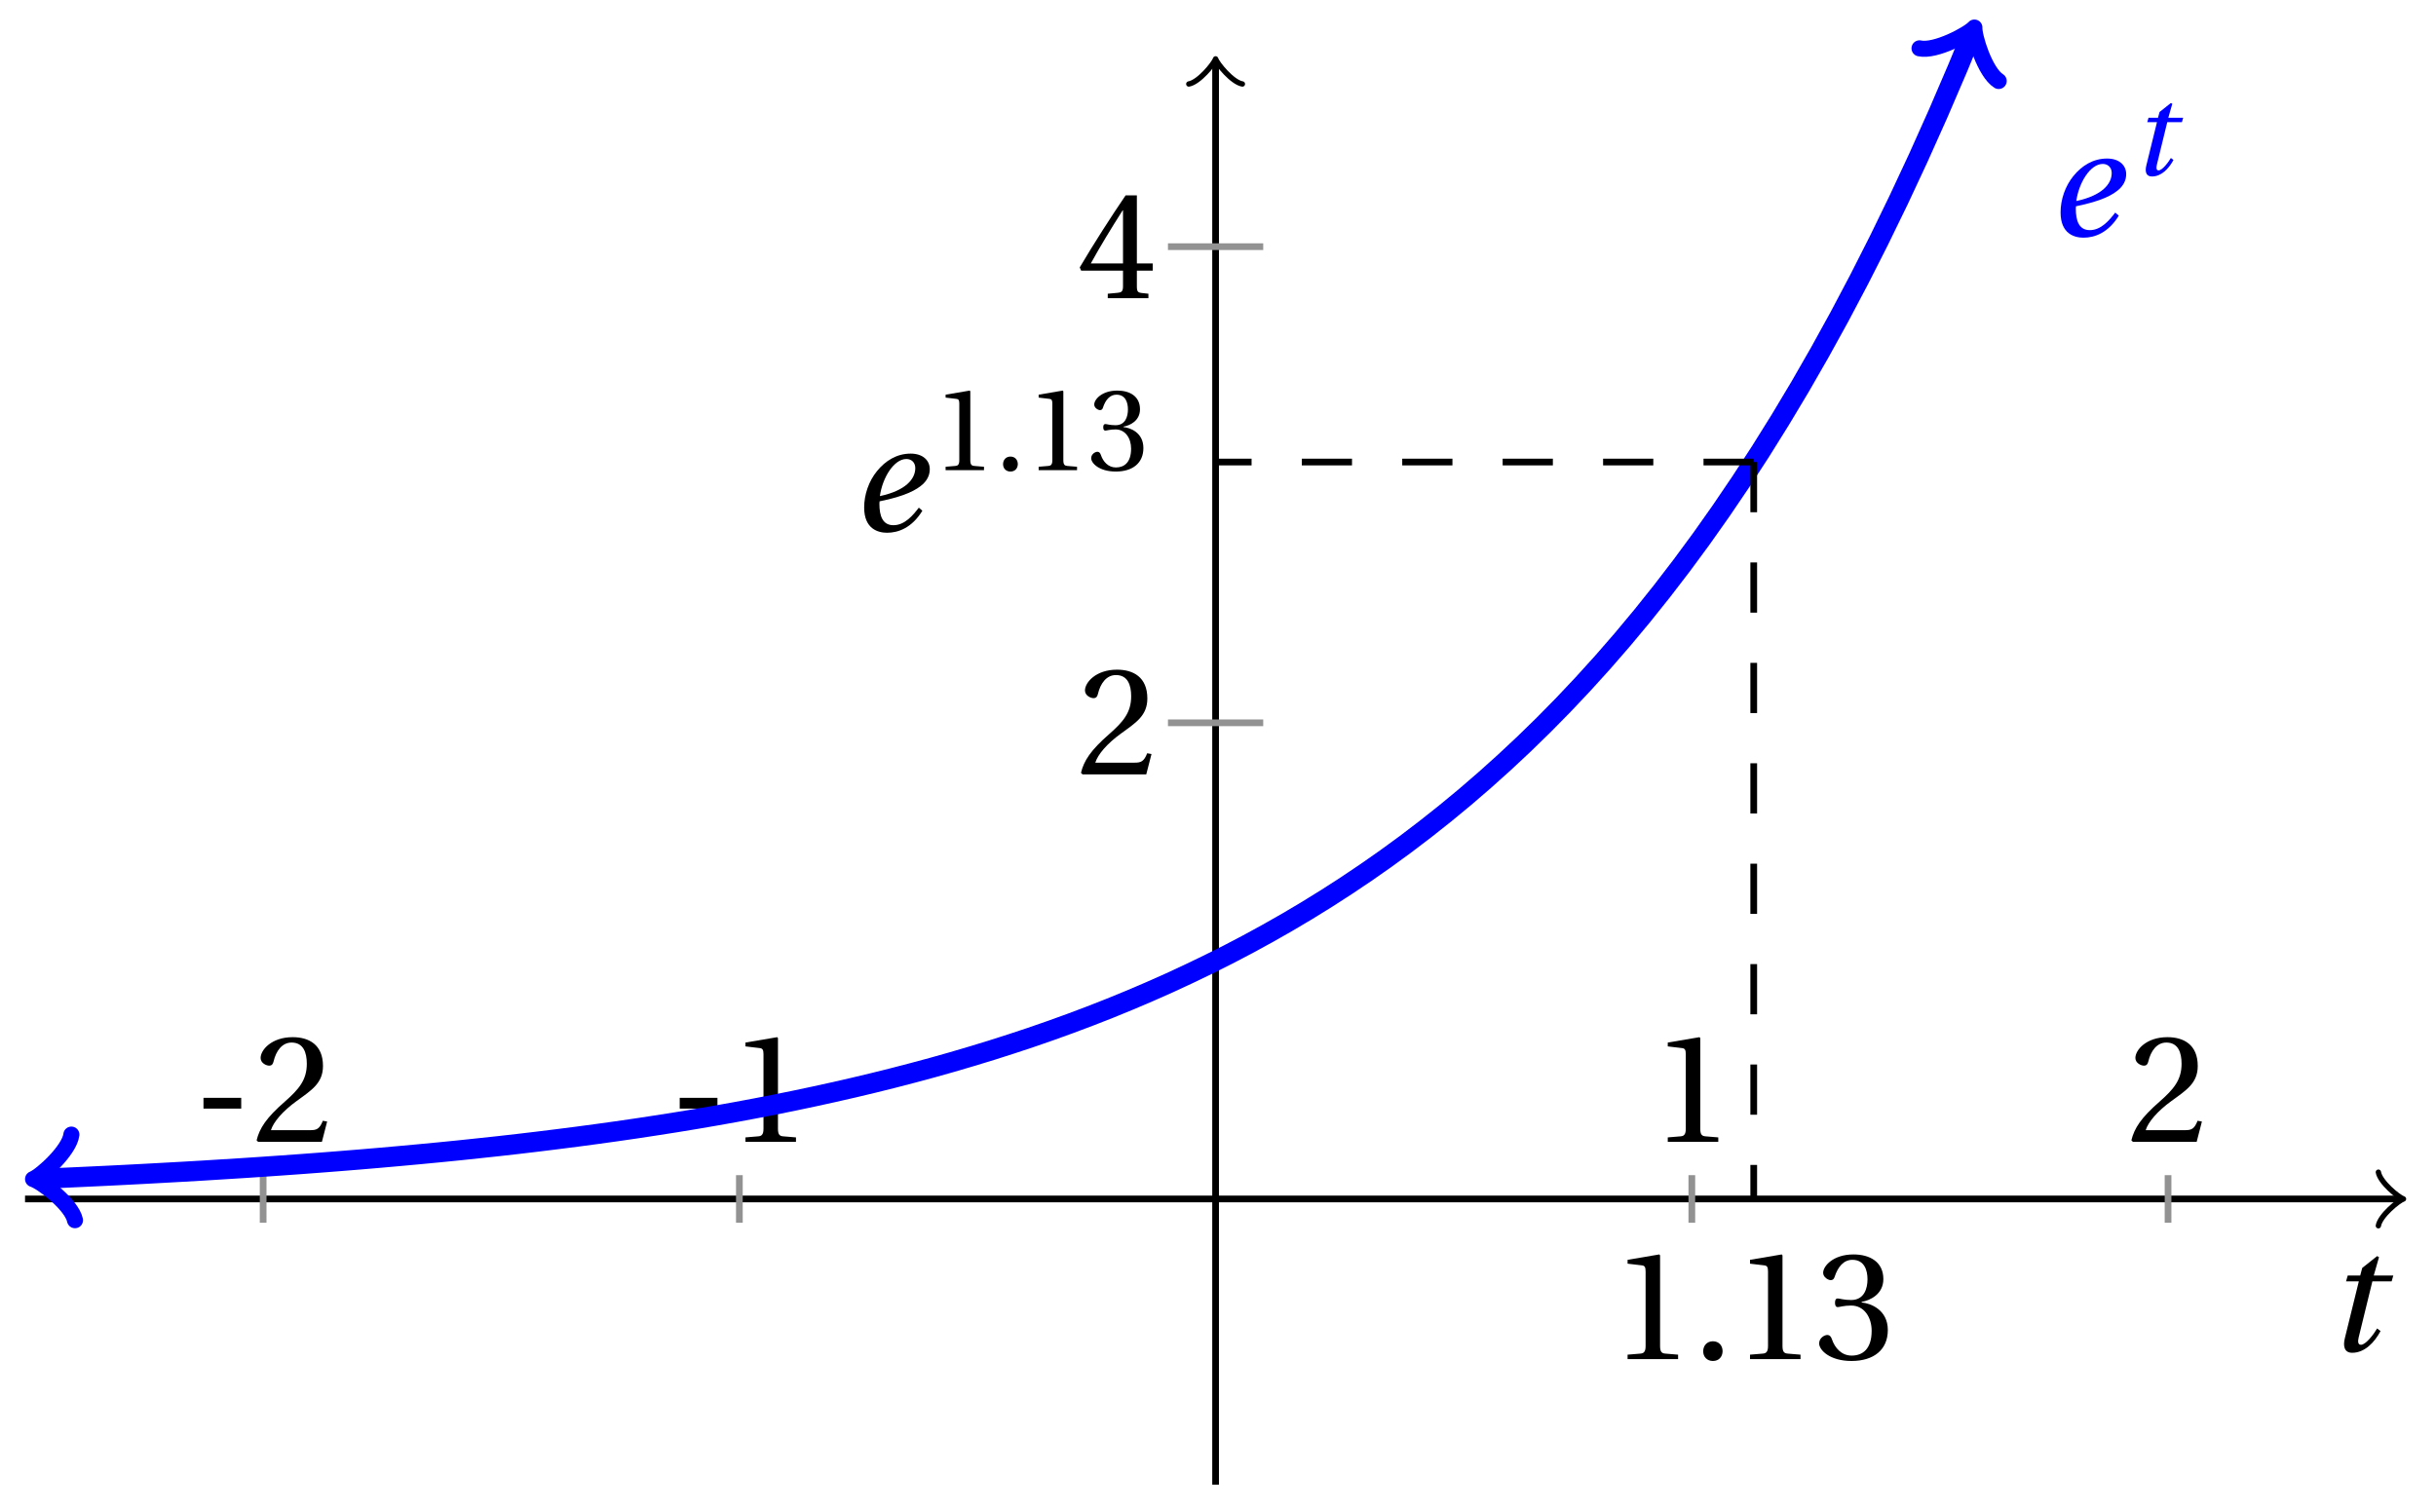 <svg xmlns="http://www.w3.org/2000/svg" xmlns:xlink="http://www.w3.org/1999/xlink" version="1.1" width="145" height="90" viewBox="0 0 145 90">
<defs>
<path id="font_1_2" d="M.428 .452 .439 .49H.312L.346 .609 .334 .616 .237 .539 .224 .49H.143L.132 .452H.215L.125 .086C.11 .029 .122-.012 .172-.012 .252-.012 .316 .054 .356 .129L.334 .146C.311 .107 .26 .04 .229 .04 .208 .04 .208 .063 .214 .088L.303 .452H.428Z"/>
<path id="font_2_1" d="M.074 .286V.216H.319V.286H.074Z"/>
<path id="font_2_4" d="M.485 .132 .457 .137C.436 .083 .416 .076 .376 .076H.12C.136 .128 .195 .199 .288 .266 .384 .336 .458 .381 .458 .493 .458 .632 .366 .68 .261 .68 .124 .68 .053 .597 .053 .545 .053 .511 .091 .495 .108 .495 .126 .495 .133 .505 .137 .522 .153 .59 .192 .645 .254 .645 .331 .645 .353 .58 .353 .507 .353 .4 .299 .34 .212 .263 .089 .156 .046 .088 .027 .01L.037 0H.451L.485 .132Z"/>
<path id="font_2_3" d="M.437 0V.029L.353 .036C.332 .038 .32 .046 .32 .085V.674L.315 .68 .109 .645V.62L.202 .609C.219 .607 .226 .599 .226 .57V.085C.226 .066 .223 .054 .217 .047 .212 .04 .204 .037 .193 .036L.109 .029V0H.437Z"/>
<path id="font_2_6" d="M.3 .179V.077C.3 .043 .289 .037 .265 .035L.201 .029V0H.465V.029L.42 .034C.397 .037 .39 .043 .39 .077V.179H.493V.226H.39V.668H.317C.223 .53 .111 .356 .019 .2L.028 .179H.3M.091 .226C.151 .335 .221 .45 .298 .571H.3V.226H.091Z"/>
<path id="font_2_2" d="M.133-.012C.172-.012 .195 .015 .196 .051 .196 .088 .172 .116 .133 .116 .095 .116 .07 .088 .07 .051 .07 .015 .095-.012 .133-.012Z"/>
<path id="font_2_5" d="M.13 .366C.13 .349 .135 .338 .148 .338 .16 .338 .187 .348 .235 .348 .32 .348 .368 .271 .368 .184 .368 .065 .309 .023 .238 .023 .172 .023 .129 .073 .11 .129 .104 .148 .094 .157 .08 .157 .062 .157 .027 .138 .027 .102 .027 .059 .096-.012 .237-.012 .382-.012 .473 .061 .473 .189 .473 .323 .358 .363 .303 .368V.372C.357 .381 .444 .421 .444 .52 .444 .631 .357 .68 .25 .68 .118 .68 .053 .604 .053 .561 .053 .53 .088 .513 .102 .513 .115 .513 .123 .52 .127 .533 .149 .601 .187 .645 .243 .645 .322 .645 .341 .575 .341 .519 .341 .459 .32 .384 .235 .384 .187 .384 .16 .394 .148 .394 .135 .394 .13 .384 .13 .366Z"/>
<path id="font_1_1" d="M.435 .151C.399 .104 .345 .037 .27 .037 .2 .037 .179 .097 .179 .176 .179 .181 .179 .185 .18 .192 .348 .226 .421 .266 .464 .306 .499 .341 .506 .374 .506 .402 .506 .455 .464 .502 .382 .502 .292 .502 .218 .456 .163 .388 .11 .323 .08 .236 .08 .152 .08 .012 .171-.012 .229-.012 .302-.012 .39 .02 .458 .131L.435 .151M.182 .226C.199 .347 .274 .467 .354 .467 .389 .467 .412 .443 .412 .408 .412 .338 .351 .262 .182 .226Z"/>
</defs>
<path transform="matrix(1,0,0,-1,72.357,71.379)" stroke-width=".399" stroke-linecap="butt" stroke-miterlimit="10" stroke-linejoin="miter" fill="none" stroke="#000000" d="M-70.867 0H70.409"/>
<path transform="matrix(1,0,0,-1,142.766,71.379)" stroke-width=".319" stroke-linecap="round" stroke-linejoin="round" fill="none" stroke="#000000" d="M-1.196 1.594C-1.096 .996 0 .1 .299 0 0-.1-1.096-.996-1.196-1.594"/>
<path transform="matrix(1,0,0,-1,72.357,71.379)" stroke-width=".399" stroke-linecap="butt" stroke-miterlimit="10" stroke-linejoin="miter" fill="none" stroke="#000000" d="M0-17.008V67.574"/>
<path transform="matrix(0,-1,-1,-0,72.357,3.804)" stroke-width=".319" stroke-linecap="round" stroke-linejoin="round" fill="none" stroke="#000000" d="M-1.196 1.594C-1.096 .996 0 .1 .299 0 0-.1-1.096-.996-1.196-1.594"/>
<use data-text="t" xlink:href="#font_1_2" transform="matrix(9.166,0,0,-9.166,138.436,80.427)"/>
<path transform="matrix(1,0,0,-1,72.357,71.379)" stroke-width=".399" stroke-linecap="butt" stroke-miterlimit="10" stroke-linejoin="miter" fill="none" stroke="#929292" d="M-56.694 1.417V-1.417"/>
<use data-text="-" xlink:href="#font_2_1" transform="matrix(9.166,0,0,-9.166,11.434,67.98)"/>
<use data-text="2" xlink:href="#font_2_4" transform="matrix(9.166,0,0,-9.166,15.027,67.98)"/>
<path transform="matrix(1,0,0,-1,72.357,71.379)" stroke-width=".399" stroke-linecap="butt" stroke-miterlimit="10" stroke-linejoin="miter" fill="none" stroke="#929292" d="M-28.347 1.417V-1.417"/>
<use data-text="-" xlink:href="#font_2_1" transform="matrix(9.166,0,0,-9.166,39.781,67.98)"/>
<use data-text="1" xlink:href="#font_2_3" transform="matrix(9.166,0,0,-9.166,43.374,67.98)"/>
<path transform="matrix(1,0,0,-1,72.357,71.379)" stroke-width=".399" stroke-linecap="butt" stroke-miterlimit="10" stroke-linejoin="miter" fill="none" stroke="#929292" d="M28.347 1.417V-1.417"/>
<use data-text="1" xlink:href="#font_2_3" transform="matrix(9.166,0,0,-9.166,98.273,67.98)"/>
<path transform="matrix(1,0,0,-1,72.357,71.379)" stroke-width=".399" stroke-linecap="butt" stroke-miterlimit="10" stroke-linejoin="miter" fill="none" stroke="#929292" d="M56.694 1.417V-1.417"/>
<use data-text="2" xlink:href="#font_2_4" transform="matrix(9.166,0,0,-9.166,126.62,67.98)"/>
<path transform="matrix(1,0,0,-1,72.357,71.379)" stroke-width=".399" stroke-linecap="butt" stroke-miterlimit="10" stroke-linejoin="miter" fill="none" stroke="#929292" d="M2.835 28.347H-2.835"/>
<use data-text="2" xlink:href="#font_2_4" transform="matrix(9.166,0,0,-9.166,64.096,46.101)"/>
<path transform="matrix(1,0,0,-1,72.357,71.379)" stroke-width=".399" stroke-linecap="butt" stroke-miterlimit="10" stroke-linejoin="miter" fill="none" stroke="#929292" d="M2.835 56.694H-2.835"/>
<use data-text="4" xlink:href="#font_2_6" transform="matrix(9.166,0,0,-9.166,64.096,17.753)"/>
<path transform="matrix(1,0,0,-1,72.357,71.379)" stroke-width="1.196" stroke-linecap="butt" stroke-miterlimit="10" stroke-linejoin="miter" fill="none" stroke="#0000ff" d="M-69.912 1.203-69.693 1.212-68.519 1.263-67.345 1.317-66.171 1.372-64.997 1.43-63.824 1.491-62.65 1.555-61.476 1.62-60.302 1.688-59.128 1.761-57.954 1.834-56.78 1.912-55.606 1.993-54.432 2.077-53.258 2.165-52.084 2.257-50.911 2.352-49.737 2.452-48.563 2.556-47.389 2.664-46.215 2.776-45.041 2.893-43.867 3.017-42.693 3.143-41.519 3.276-40.345 3.415-39.172 3.56-37.998 3.71-36.824 3.867-35.65 4.03-34.476 4.2-33.302 4.379-32.128 4.563-30.954 4.756-29.78 4.958-28.606 5.167-27.432 5.386-26.259 5.614-25.085 5.851-23.911 6.099-22.737 6.357-21.563 6.625-20.389 6.905-19.215 7.197-18.041 7.502-16.867 7.818-15.693 8.149-14.519 8.495-13.345 8.853-12.172 9.228-10.998 9.617-9.824 10.024-8.65 10.448-7.476 10.89-6.302 11.35-5.128 11.831-3.954 12.331-2.78 12.851-1.606 13.396-.433 13.961 .741 14.549 1.915 15.164 3.089 15.805 4.263 16.473 5.437 17.169 6.611 17.895 7.785 18.652 8.959 19.441 10.133 20.262 11.307 21.119 12.48 22.012 13.654 22.942 14.828 23.912 16.002 24.924 17.176 25.978 18.35 27.076 19.524 28.22 20.698 29.413 21.872 30.657 23.046 31.953 24.22 33.304 25.393 34.712 26.567 36.18 27.741 37.71 28.915 39.303 30.089 40.966 31.263 42.698 32.437 44.503 33.611 46.385 34.785 48.345 35.959 50.39 37.133 52.52 38.306 54.74 39.48 57.055 40.654 59.467 41.828 61.981 43.002 64.602 44.176 67.334 44.985 69.296"/>
<path transform="matrix(-.999,.042,.042,.999,2.445,70.176)" stroke-width=".956" stroke-linecap="round" stroke-linejoin="round" fill="none" stroke="#0000ff" d="M-1.913 2.55C-1.753 1.594 0 .159 .478 0 0-.159-1.753-1.594-1.913-2.55"/>
<path transform="matrix(.381,-.924,-.924,-.381,117.342,2.082)" stroke-width=".956" stroke-linecap="round" stroke-linejoin="round" fill="none" stroke="#0000ff" d="M-1.913 2.55C-1.753 1.594 0 .159 .478 0 0-.159-1.753-1.594-1.913-2.55"/>
<path transform="matrix(1,0,0,-1,72.357,71.379)" stroke-width=".399" stroke-linecap="butt" stroke-dasharray="2.989,2.989" stroke-miterlimit="10" stroke-linejoin="miter" fill="none" stroke="#000000" d="M32.032 43.872V0"/>
<path transform="matrix(1,0,0,-1,72.357,71.379)" stroke-width=".399" stroke-linecap="butt" stroke-dasharray="2.989,2.989" stroke-miterlimit="10" stroke-linejoin="miter" fill="none" stroke="#000000" d="M32.032 43.872H0"/>
<use data-text="1" xlink:href="#font_2_3" transform="matrix(9.166,0,0,-9.166,95.881,80.915)"/>
<use data-text="." xlink:href="#font_2_2" transform="matrix(9.166,0,0,-9.166,100.739,80.915)"/>
<use data-text="1" xlink:href="#font_2_3" transform="matrix(9.166,0,0,-9.166,103.168,80.915)"/>
<use data-text="3" xlink:href="#font_2_5" transform="matrix(9.166,0,0,-9.166,108.035,80.915)"/>
<use data-text="e" xlink:href="#font_1_1" transform="matrix(9.166,0,0,-9.166,50.705,31.607)"/>
<use data-text="1" xlink:href="#font_2_3" transform="matrix(6.966,0,0,-6.966,55.527,27.99)"/>
<use data-text="." xlink:href="#font_2_2" transform="matrix(6.966,0,0,-6.966,59.219,27.99)"/>
<use data-text="1" xlink:href="#font_2_3" transform="matrix(6.966,0,0,-6.966,61.065,27.99)"/>
<use data-text="3" xlink:href="#font_2_5" transform="matrix(6.966,0,0,-6.966,64.764,27.99)"/>
<use data-text="e" xlink:href="#font_1_1" transform="matrix(9.166,0,0,-9.166,121.92,14.04)" fill="#0000ff"/>
<use data-text="t" xlink:href="#font_1_2" transform="matrix(6.966,0,0,-6.966,126.893,10.423)" fill="#0000ff"/>
</svg>
